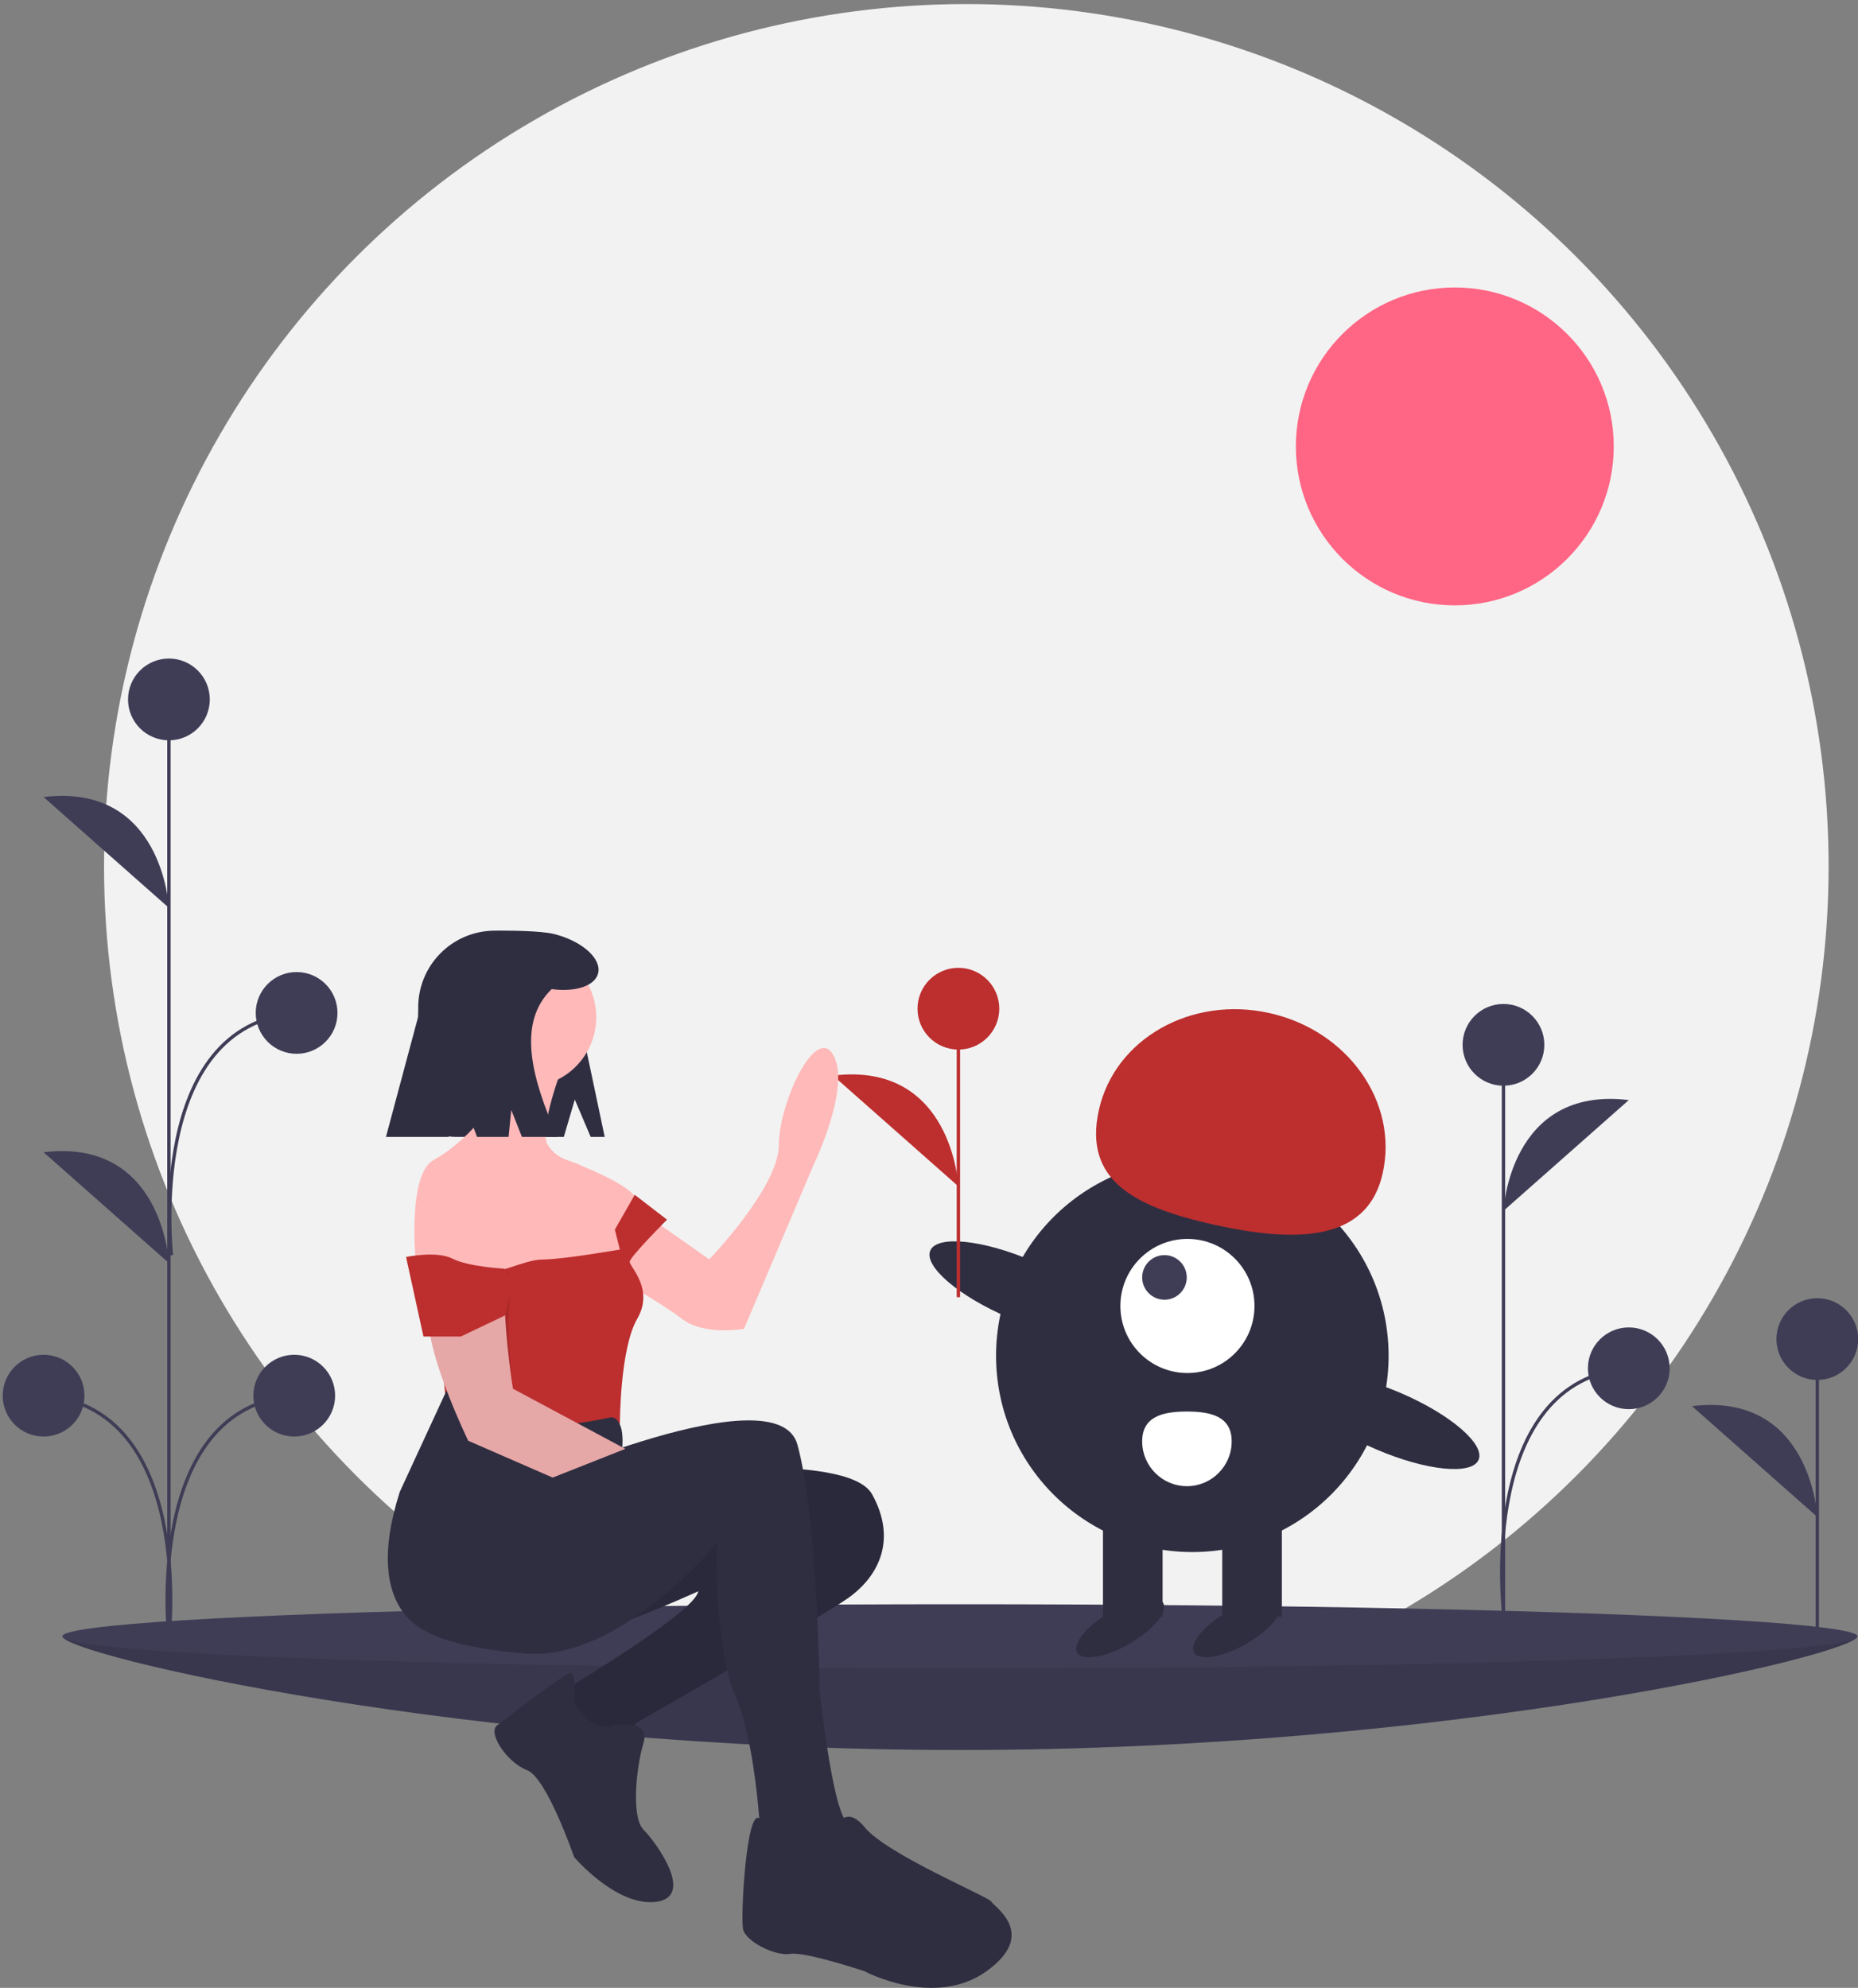 <?xml version="1.0" encoding="utf-8"?>
<!-- Generator: Adobe Illustrator 19.2.1, SVG Export Plug-In . SVG Version: 6.00 Build 0)  -->
<svg version="1.1" id="bfbb5b39-9b4a-43f6-b630-7b09a59f4f63"
	 xmlns="http://www.w3.org/2000/svg" xmlns:xlink="http://www.w3.org/1999/xlink" x="0px" y="0px" viewBox="0 0 1100 1176.9"
	 style="enable-background:new 0 0 1100 1176.9;" xml:space="preserve">
<rect x="0" y="0" width="1100" height="1176.9" fill="#808080" stroke="none"/>
<style type="text/css">
	.st0{opacity:0.15;enable-background:new    ;}
	.st1{fill:#3F3D56;}
	.st2{fill:#F2F2F2;}
	.st3{fill:#2F2E41;}
	.st4{fill:none;stroke:#3F3D56;stroke-width:2;stroke-miterlimit:10;}
	.st5{opacity:0.1;enable-background:new    ;}
	.st6{fill:#BD2E2E;}
	.st7{fill:#FFFFFF;}
	.st8{fill:#FF6584;}
	.st9{fill:none;stroke:#BD2E2E;stroke-width:2;stroke-miterlimit:10;}
	.st10{fill:#FFB9B9;}
	.st11{fill:none;stroke:#FFB9B9;stroke-miterlimit:10;}
	.st12{opacity:0.1;fill:#BD2E2E;enable-background:new    ;}
	.st13{opacity:0.1;}
	.st14{fill:none;stroke:#535461;stroke-width:2;stroke-miterlimit:10;}
	.st15{opacity:0.25;enable-background:new    ;}
	.st16{fill:none;stroke:#565987;stroke-miterlimit:10;}
	.st17{fill:none;stroke:#BD2E2E;stroke-width:4;stroke-miterlimit:10;}
	.st18{fill:#FFD037;}
	.st19{fill:#A8A8A8;}
	.st20{opacity:0.2;enable-background:new    ;}
</style>
<circle class="st2" cx="572.1" cy="512.9" r="510.5"/>
<g id="f9f9bcf5-f65d-4586-b32b-ca2676d797c4">
	<path class="st1" d="M1099.6,968.8c0,10.5-237.9,67.3-531.3,67.3S37,979.3,37,968.8c0-10.5,237.9,6.9,531.3,6.9
		S1099.6,958.3,1099.6,968.8z"/>
	<path class="st5" d="M1099.6,968.8c0,10.5-237.9,67.3-531.3,67.3S37,979.3,37,968.8c0-10.5,237.9,6.9,531.3,6.9
		S1099.6,958.3,1099.6,968.8z"/>
	<ellipse class="st1" cx="568.3" cy="968.8" rx="531.3" ry="19"/>
</g>
<line class="st4" x1="1075.9" y1="963.6" x2="1075.9" y2="792.8"/>
<circle class="st1" cx="1075.9" cy="792.8" r="24.2"/>
<path class="st1" d="M1075.9,898.1c0,0-3.5-74.2-74.2-65.6"/>
<line class="st4" x1="100" y1="976.3" x2="100" y2="414.4"/>
<circle class="st1" cx="100" cy="414.1" r="24.2"/>
<circle class="st1" cx="25.8" cy="826.3" r="24.2"/>
<path class="st1" d="M100,537.5c0,0-3.5-74.2-74.2-65.6"/>
<path class="st1" d="M100,747.8c0,0-3.5-74.2-74.2-65.6"/>
<path class="st4" d="M100,969.7c0,0,15.5-136.5-74.2-143.4"/>
<circle class="st1" cx="174.2" cy="826.3" r="24.2"/>
<path class="st4" d="M100,969.7c0,0-15.5-136.5,74.2-143.4"/>
<circle class="st1" cx="175.6" cy="599.7" r="24.2"/>
<path class="st4" d="M101.5,743.2c0,0-15.5-136.5,74.2-143.4"/>
<line class="st4" x1="890.1" y1="960.2" x2="890.1" y2="618.6"/>
<circle class="st1" cx="890.1" cy="618.6" r="24.2"/>
<path class="st1" d="M890.1,716.9c0,0,3.5-74.2,74.2-65.6"/>
<path class="st4" d="M890.1,953.5c0,0-15.5-136.5,74.2-143.4"/>
<circle class="st1" cx="964.3" cy="810.1" r="24.2"/>
<circle class="st8" cx="861.3" cy="264.3" r="94.1"/>
<circle class="st3" cx="705.9" cy="802.7" r="116.2"/>
<rect x="723.6" y="893.9" class="st3" width="35.3" height="63.3"/>
<rect x="653" y="893.9" class="st3" width="35.3" height="63.3"/>
<ellipse transform="matrix(0.866 -0.5 0.5 0.866 -393.008 460.74)" class="st3" cx="663.2" cy="963.7" rx="29.4" ry="11"/>
<ellipse transform="matrix(0.866 -0.5 0.5 0.866 -383.745 495.31)" class="st3" cx="732.4" cy="963.7" rx="29.4" ry="11"/>
<circle class="st7" cx="703" cy="773.2" r="39.7"/>
<circle class="st1" cx="689.4" cy="756.3" r="13.2"/>
<path class="st6" d="M818.6,694.6c9.4-42-20.6-84.5-67-94.8c-46.4-10.4-91.6,15.3-101,57.3c-9.4,42,21.4,57.5,67.7,67.9
	C764.8,735.3,809.3,736.6,818.6,694.6z"/>
<ellipse transform="matrix(0.394 -0.919 0.919 0.394 -334.786 1017.957)" class="st3" cx="604.1" cy="762.7" rx="18.2" ry="58.1"/>
<ellipse transform="matrix(0.394 -0.919 0.919 0.394 -274.413 1265.398)" class="st3" cx="821.8" cy="840.7" rx="18.2" ry="58.1"/>
<path class="st7" d="M729.2,853.4c0,14.6-11.9,26.5-26.5,26.5s-26.5-11.9-26.5-26.5s11.9-17.7,26.5-17.7S729.2,838.8,729.2,853.4z"
	/>
<line class="st9" x1="567.4" y1="768" x2="567.4" y2="597.2"/>
<circle class="st6" cx="567.4" cy="597.2" r="24.2"/>
<path class="st6" d="M567.4,702.4c0,0-3.5-74.2-74.2-65.6"/>
<path class="st3" d="M340.3,651l9.4,22.1h8.3l-11.8-55.9c0-35.9-17.3-66.2-53.2-66.2h0c-25.1,0-45.4,20.3-45.4,45.4v54.8
	c0,12.1,9.8,21.9,21.9,21.9h64.3L340.3,651z"/>
<path class="st3" d="M379.5,872.9c0,0,122.1-14.7,136.8,11.8s4.4,48.5-14.7,61.8c-19.1,13.2-125,73.6-125,73.6l-8.8,14.7l-19.1-2.9
	l-19.1-17.7l8.8-16.2c0,0,73.6-44.1,75-55.9c0,0-67.7,30.9-75,25c-7.4-5.9-89.7-33.8-76.5-50s47.1-39.7,47.1-39.7L379.5,872.9z"/>
<path class="st5" d="M379.5,872.9c0,0,122.1-14.7,136.8,11.8s4.4,48.5-14.7,61.8c-19.1,13.2-125,73.6-125,73.6l-8.8,14.7l-19.1-2.9
	l-19.1-17.7l8.8-16.2c0,0,73.6-44.1,75-55.9c0,0-67.7,30.9-75,25c-7.4-5.9-89.7-33.8-76.5-50s47.1-39.7,47.1-39.7L379.5,872.9z"/>
<path class="st3" d="M363.3,1021.5c0,0,22.1-4.4,17.7,10.3c-4.4,14.7-7.4,44.1,0,51.5c7.4,7.4,30.9,39.7,7.4,42.7
	c-23.5,2.9-48.5-26.5-48.5-26.5s-16.2-47.1-27.9-51.5c-11.8-4.4-23.5-22.1-17.7-26.5c5.9-4.4,41.2-32.4,44.1-30.9s1.5,17.7,1.5,17.7
	S351.5,1027.4,363.3,1021.5z"/>
<path class="st10" d="M365.5,707.4l54.4,38.2c0,0,41.2-42.7,41.2-67.7c0-25,22.1-72.1,32.4-53c10.3,19.1-11.8,64.7-11.8,64.7
	l-41.2,97.1c0,0-23.5,4.4-36.8-5.9s-50-30.9-50-30.9L365.5,707.4z"/>
<circle class="st10" cx="311.8" cy="602.3" r="41.2"/>
<path class="st10" d="M333.2,630.9c0,0-14.7,38.2-8.8,47.1s13.2,8.8,19.1,11.8c2.9,1.5,33.8,13.2,33.8,22.1
	c-0.1,5.7-1.7,11.2-4.4,16.2l-4.4,25l-36.8,23.5l-48.5-5.9l-36.8-20.6c0,0-5.9-54.4,10.3-63.3c16.2-8.8,35.3-29.4,33.8-36.8
	c-1.5-7.4-2.9-25-2.9-25L333.2,630.9z"/>
<path class="st6" d="M394.9,722.1c0,0-22.1,22.1-22.1,25c0,2.9,14.7,16.2,4.4,33.8C367,798.6,367,842.8,367,842.8l-35.3,7.4
	l-66.2-5.9l-10.3-101.5c0,0,26.5,4.4,32.4,8.8s22.1-5.9,33.8-5.9c11.8,0,45.6-5.9,45.6-5.9L364,728l11.8-20.6L394.9,722.1z"/>
<path class="st3" d="M311.8,878.8c0,0,148.6-66.2,160.3-23.5c11.8,42.7,13.2,145.6,13.2,145.6s7.4,70.6,16.2,78
	c8.8,7.4,0,29.4,0,29.4l-22.1,7.4l-20.6-8.8l-8.8-23.5c0,0-2.9-53-14.7-79.4c-11.8-26.5-11.8-88.3-10.3-91.2
	c0,0-57.4,70.6-113.3,66.2c-55.9-4.4-64-16.9-64-16.9S275,878.8,311.8,878.8z"/>
<path class="st3" d="M492.8,1086.2c0,0,5.9-20.6,19.1-4.4c13.2,16.2,73.6,41.2,75,44.1c1.5,2.9,28,19.1-2.9,41.2
	c-30.9,22.1-72.1,0-72.1,0s-35.3-11.8-44.1-10.3s-26.5-7.4-27.9-14.7c-1.5-7.4,2-72,9.8-65.4s16.7,24.2,16.7,24.2
	S495.7,1108.3,492.8,1086.2z"/>
<path class="st3" d="M361.8,839.1c0,0,8.1-0.7,6.6,18.4c0,0-50.8,15.4-59.6,28.7c-8.8,13.2-47.1,53-53,80.9c0,0-42.7-10.3-19.1-83.9
	l27.7-60C264.5,823.2,280.9,856.7,361.8,839.1z"/>
<path class="st10" d="M327.2,874.8l-50-21.8c0,0-23.5-48.5-23.5-72.1c-0.3-13.5-1.3-27.1-3.1-40.5c-2.3-17.1,4.1-34.3,17-45.8
	c5.2-4.5,11-7.8,17-7.8c0,0,17.7,32.4,14.7,61.8c-2.9,29.4,4.4,73.6,4.4,73.6l66.5,35.6"/>
<path class="st5" d="M327.2,874.8l-50-21.8c0,0-23.5-48.5-23.5-72.1c0-12.3,51.5-48.5,48.5-19.1c-2.9,29.4,1.5,60.3,1.5,60.3
	l66.5,35.6"/>
<path class="st6" d="M303.7,758.9l-4.7,19.9l-26.2,12.5h-22.1l-10.3-47.1c0,0,18.2-3.8,27.5,1s31.1,6,31.1,6L303.7,758.9z"/>
<path class="st3" d="M328.1,553c-8-2-26.9-2-29.7-2c-28.1,0-50.8,22.7-50.8,50.8v0l-19.1,71.3h37.2l6.9-26.5l9.8,26.5h18.7l1.6-15.9
	l6.3,15.9H330c-15.6-35.4-23.9-67.6-3.4-87.5c13.9,1.9,25.6-1.8,27.5-9.3C356.3,567.6,344.7,557.2,328.1,553z"/>
</svg>
